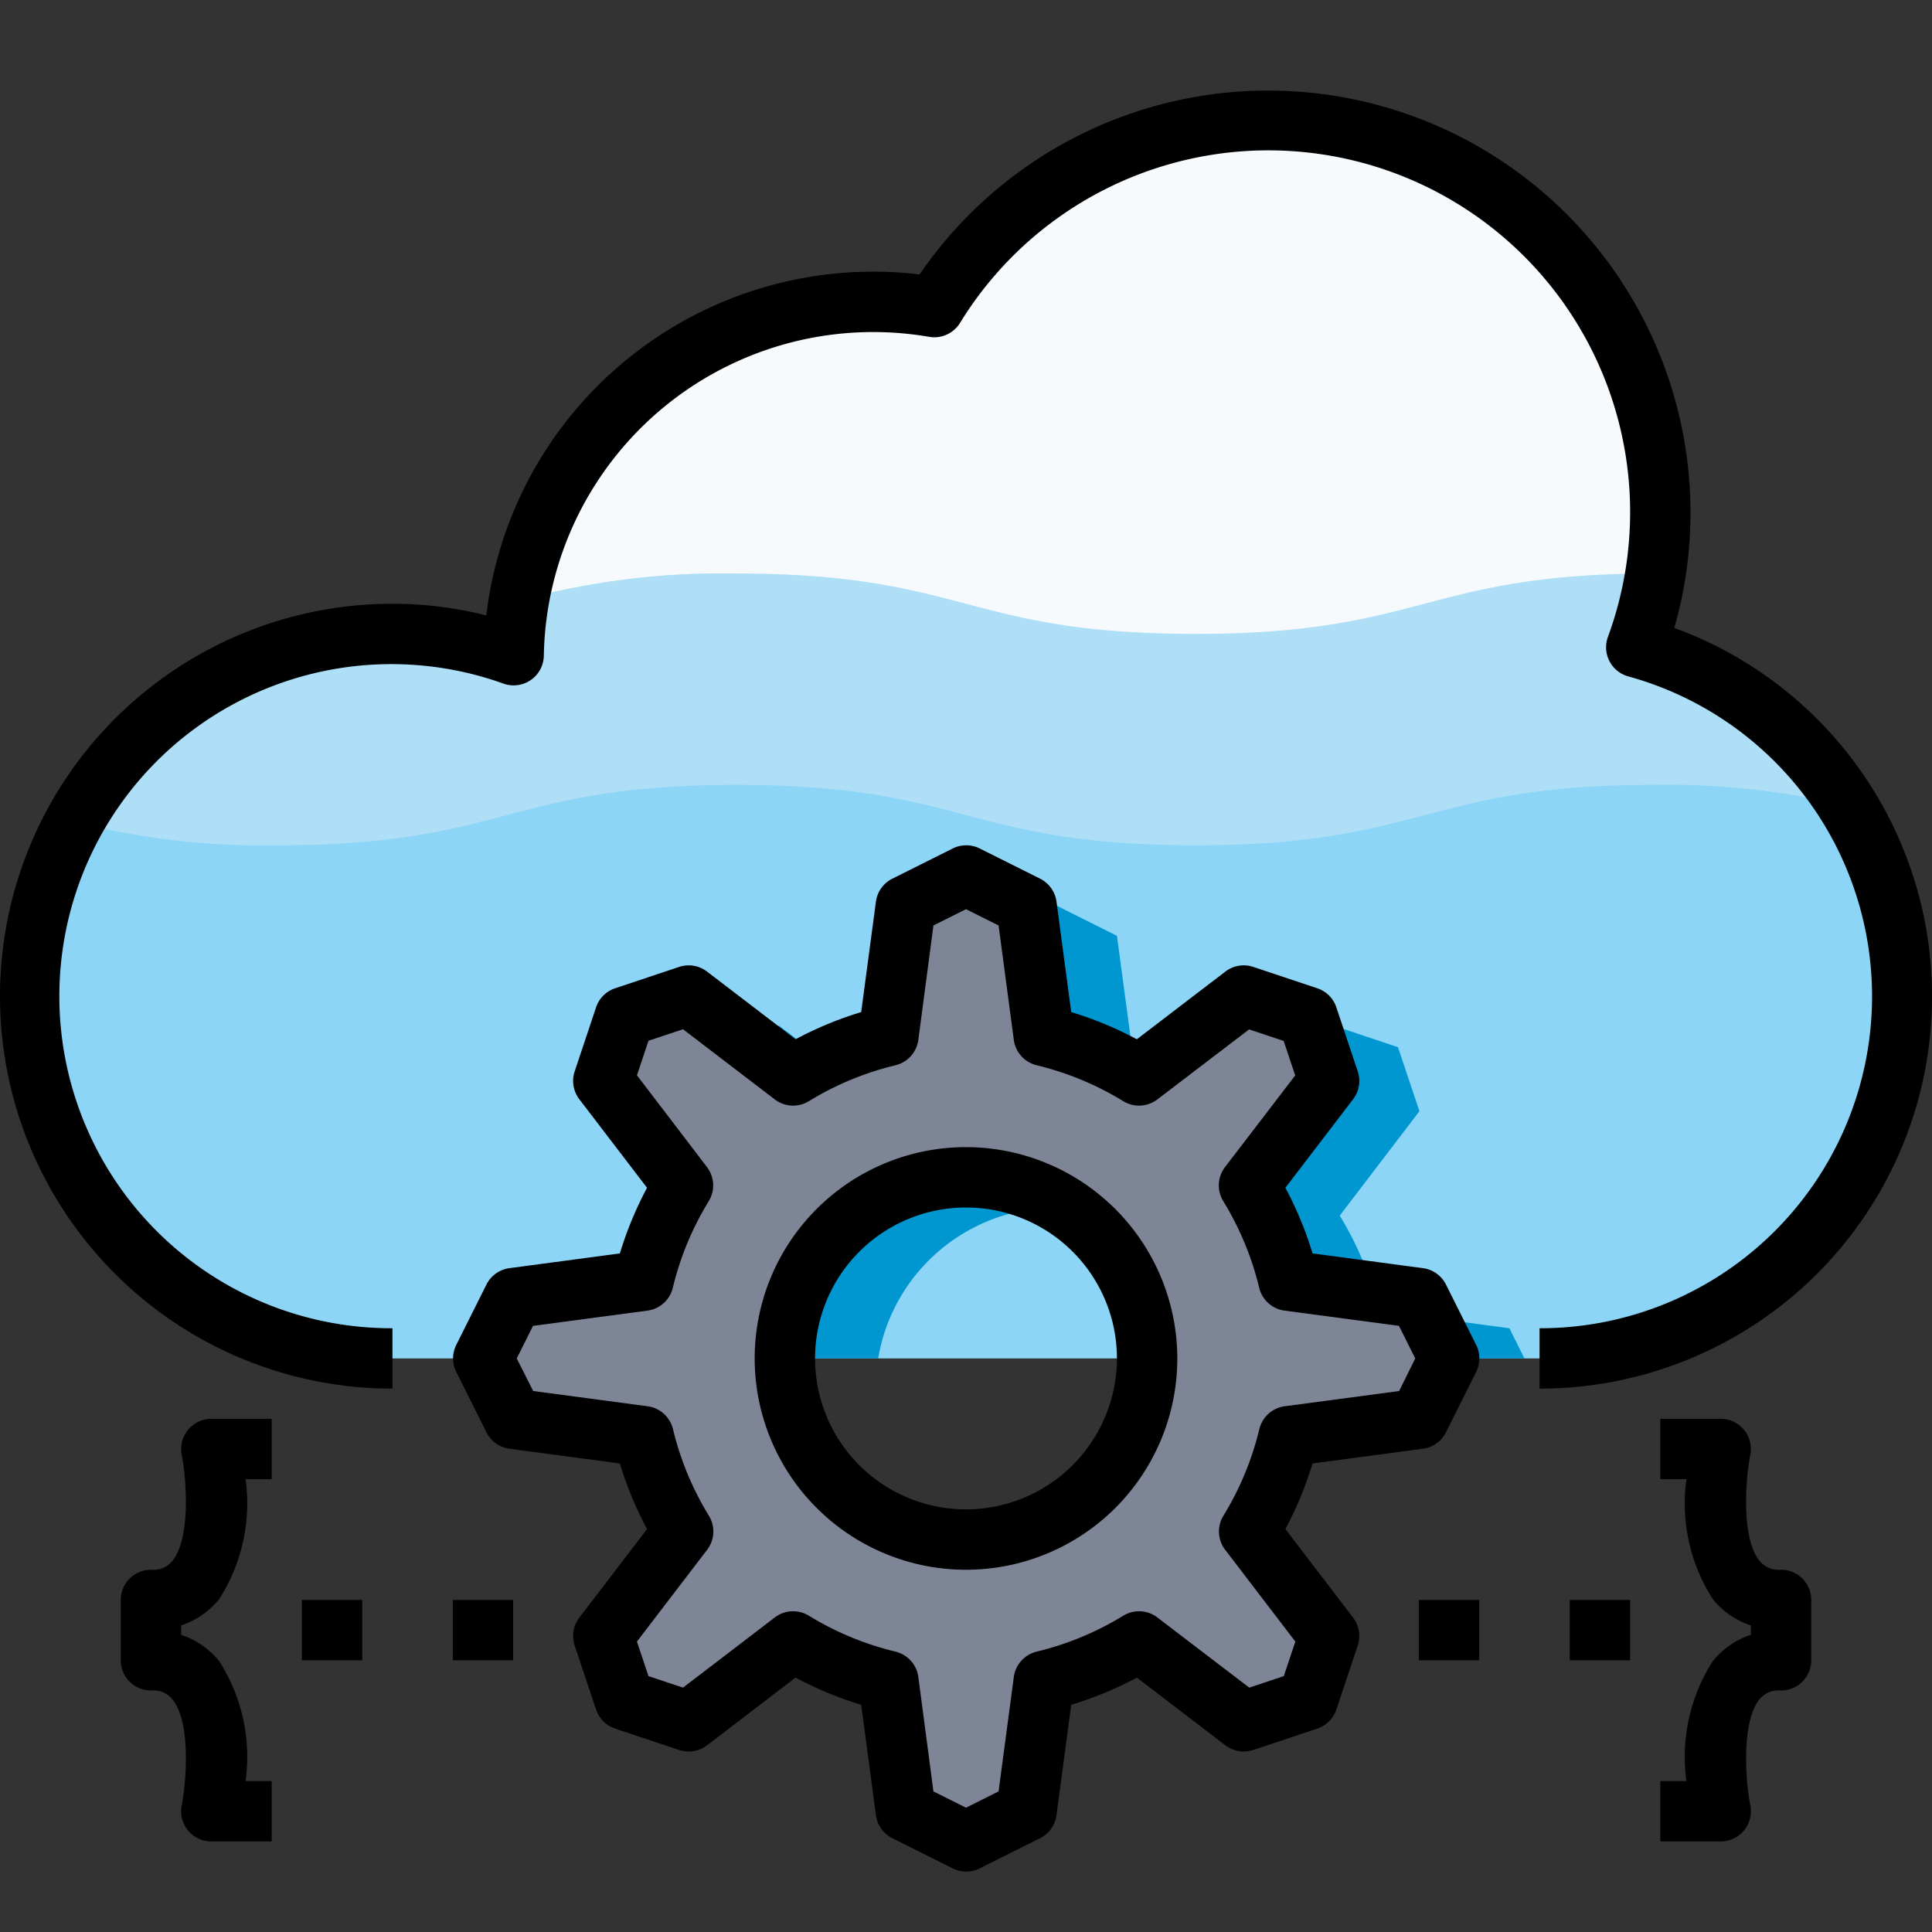<svg xmlns="http://www.w3.org/2000/svg" viewBox="0 0 64 64"><rect x="0" y="0" width="64" height="64" fill="#333333" stroke="none"/><defs><style>.cls-1{fill:#8dd5f6;}.cls-2{fill:#0096cf;}.cls-3{fill:#aedff7;}.cls-4{fill:#f6fafd;}.cls-5{fill:#7e8596;}</style></defs><title>41-Development</title><g id="_41-Development" data-name="41-Development"><g id="_Group_" data-name="&lt;Group&gt;"><path class="cls-1" d="M54.2,21.45A11.991,11.991,0,0,1,51,45H13a12,12,0,0,1,0-24,12.17,12.17,0,0,1,4.02.7A11.977,11.977,0,0,1,29,10a12.405,12.405,0,0,1,1.95.17A12.984,12.984,0,0,1,54.2,21.45Z"/><path class="cls-2" d="M45.68,43.42a10.8,10.8,0,0,0-1.3-3.15l2.64-3.46-.71-2.12-2.12-.71-3.46,2.64a10.8,10.8,0,0,0-3.15-1.3L37,31l-2-1-2,1-.58,4.32a10.8,10.8,0,0,0-3.15,1.3l-3.46-2.64-2.12.71-.71,2.12,2.64,3.46a10.8,10.8,0,0,0-1.3,3.15L20,44l-.5,1h9.59a5.993,5.993,0,0,1,11.82,0H50.5L50,44Z"/></g><path class="cls-3" d="M54.2,21.45A13.157,13.157,0,0,0,54.831,19H54.8c-7.6,0-7.6,2-15.2,2s-7.6-2-15.2-2a25.277,25.277,0,0,0-7.181.891A11.976,11.976,0,0,0,17.02,21.7,12.17,12.17,0,0,0,13,21,11.991,11.991,0,0,0,2.479,27.228,25.227,25.227,0,0,0,9.2,28c7.6,0,7.6-2,15.2-2s7.6,2,15.2,2,7.6-2,15.2-2a25.376,25.376,0,0,1,6.4.7A12.029,12.029,0,0,0,54.2,21.45Z"/><path class="cls-4" d="M52.943,10a12.974,12.974,0,0,0-21.88,0c-.037.057-.077.112-.113.17A12.405,12.405,0,0,0,29,10a11.969,11.969,0,0,0-11.787,9.891A25.277,25.277,0,0,1,24.394,19c7.6,0,7.6,2,15.2,2s7.6-2,15.2-2h.034A12.712,12.712,0,0,0,55,17,12.926,12.926,0,0,0,52.943,10Z"/><path class="cls-5" d="M47,43l1,2-1,2-4.32.58a10.8,10.8,0,0,1-1.3,3.15l2.64,3.46-.71,2.12-2.12.71-3.46-2.64a10.8,10.8,0,0,1-3.15,1.3L34,60l-2,1-2-1-.58-4.32a10.8,10.8,0,0,1-3.15-1.3l-3.46,2.64-2.12-.71-.71-2.12,2.64-3.46a10.8,10.8,0,0,1-1.3-3.15L17,47l-1-2,1-2,4.32-.58a10.8,10.8,0,0,1,1.3-3.15l-2.64-3.46.71-2.12,2.12-.71,3.46,2.64a10.8,10.8,0,0,1,3.15-1.3L30,30l2-1,2,1,.58,4.32a10.8,10.8,0,0,1,3.15,1.3l3.46-2.64,2.12.71.71,2.12-2.64,3.46a10.8,10.8,0,0,1,1.3,3.15Zm-9,2a6,6,0,1,0-6,6A6,6,0,0,0,38,45Z"/><path d="M55.463,20.8A13.792,13.792,0,0,0,56,17,13.99,13.99,0,0,0,30.462,9.093,11.923,11.923,0,0,0,29,9,12.907,12.907,0,0,0,16.109,20.386,12.765,12.765,0,0,0,13,20a13,13,0,0,0,0,26V44a11,11,0,1,1,3.68-21.354,1,1,0,0,0,1.335-.918A10.913,10.913,0,0,1,30.79,11.16,1,1,0,0,0,31.8,10.7,11.984,11.984,0,0,1,53.264,21.1a1,1,0,0,0,.673,1.306A10.994,10.994,0,0,1,51,44v2a12.994,12.994,0,0,0,4.463-25.2Z"/><path d="M47.9,42.553a1,1,0,0,0-.763-.544l-3.657-.488a11.954,11.954,0,0,0-.9-2.174l2.242-2.932a1,1,0,0,0,.155-.924l-.708-2.121a1,1,0,0,0-.632-.632l-2.121-.708a1,1,0,0,0-.924.155l-2.932,2.242a11.954,11.954,0,0,0-2.174-.9l-.488-3.657a1,1,0,0,0-.544-.763l-2-1a1,1,0,0,0-.894,0l-2,1a1,1,0,0,0-.544.763l-.488,3.657a11.954,11.954,0,0,0-2.174.9l-2.932-2.242a1,1,0,0,0-.924-.155l-2.121.708a1,1,0,0,0-.632.632l-.708,2.121a1,1,0,0,0,.155.924l2.242,2.932a11.954,11.954,0,0,0-.9,2.174l-3.657.488a1,1,0,0,0-.763.544l-1,2a1,1,0,0,0,0,.894l1,2a1,1,0,0,0,.763.544l3.657.488a11.954,11.954,0,0,0,.9,2.174l-2.242,2.932a1,1,0,0,0-.155.924l.708,2.121a1,1,0,0,0,.632.632l2.121.708a1.008,1.008,0,0,0,.924-.155l2.932-2.242a11.954,11.954,0,0,0,2.174.9l.488,3.657a1,1,0,0,0,.544.763l2,1a1,1,0,0,0,.894,0l2-1a1,1,0,0,0,.544-.763l.488-3.657a11.954,11.954,0,0,0,2.174-.9l2.932,2.242a1.007,1.007,0,0,0,.924.155l2.121-.708a1,1,0,0,0,.632-.632l.708-2.121a1,1,0,0,0-.155-.924l-2.242-2.932a11.954,11.954,0,0,0,.9-2.174l3.657-.488a1,1,0,0,0,.763-.544l1-2a1,1,0,0,0,0-.894Zm-1.552,3.526-3.791.505a1,1,0,0,0-.84.757,9.934,9.934,0,0,1-1.19,2.869,1,1,0,0,0,.059,1.13l2.324,3.039-.382,1.144-1.144.382L38.34,53.581a1,1,0,0,0-1.13-.059,9.934,9.934,0,0,1-2.869,1.19,1,1,0,0,0-.757.84l-.505,3.791L32,59.882l-1.079-.539-.5-3.791a1,1,0,0,0-.757-.84,9.934,9.934,0,0,1-2.869-1.19,1,1,0,0,0-1.13.059l-3.039,2.324-1.144-.382L21.1,54.379l2.324-3.039a1,1,0,0,0,.059-1.13,9.934,9.934,0,0,1-1.19-2.869,1,1,0,0,0-.84-.757l-3.791-.505L17.118,45l.539-1.079,3.791-.505a1,1,0,0,0,.84-.757,9.934,9.934,0,0,1,1.19-2.869,1,1,0,0,0-.059-1.13L21.1,35.621l.382-1.144,1.144-.382,3.039,2.324a1,1,0,0,0,1.13.059,9.934,9.934,0,0,1,2.869-1.19,1,1,0,0,0,.757-.84l.5-3.791L32,30.118l1.079.539.505,3.791a1,1,0,0,0,.757.84,9.934,9.934,0,0,1,2.869,1.19,1,1,0,0,0,1.13-.059L41.379,34.1l1.144.382.382,1.144L40.581,38.66a1,1,0,0,0-.059,1.13,9.934,9.934,0,0,1,1.19,2.869,1,1,0,0,0,.84.757l3.791.505L46.882,45Z"/><path d="M32,38a7,7,0,1,0,7,7A7.008,7.008,0,0,0,32,38Zm0,12a5,5,0,1,1,5-5A5.006,5.006,0,0,1,32,50Z"/><path d="M59,52a.81.81,0,0,1-.71-.291c-.611-.742-.472-2.688-.309-3.514A1,1,0,0,0,57,47H55v2h.865a5.871,5.871,0,0,0,.877,3.977A2.715,2.715,0,0,0,58,53.845v.31a2.715,2.715,0,0,0-1.258.868A5.871,5.871,0,0,0,55.865,59H55v2h2a1,1,0,0,0,.981-1.2c-.163-.826-.3-2.772.309-3.514A.81.81,0,0,1,59,56a1,1,0,0,0,1-1V53A1,1,0,0,0,59,52Z"/><rect x="47" y="53" width="2" height="2"/><rect x="52" y="53" width="2" height="2"/><path d="M6.228,47.366a1,1,0,0,0-.209.829c.163.826.3,2.772-.309,3.514A.81.81,0,0,1,5,52a1,1,0,0,0-1,1v2a1,1,0,0,0,1,1,.81.81,0,0,1,.71.291c.611.742.472,2.688.309,3.514A1,1,0,0,0,7,61H9V59H8.135a5.871,5.871,0,0,0-.877-3.977A2.715,2.715,0,0,0,6,54.155v-.31a2.715,2.715,0,0,0,1.258-.868A5.871,5.871,0,0,0,8.135,49H9V47H7A1,1,0,0,0,6.228,47.366Z"/><rect x="15" y="53" width="2" height="2"/><rect x="10" y="53" width="2" height="2"/></g></svg>